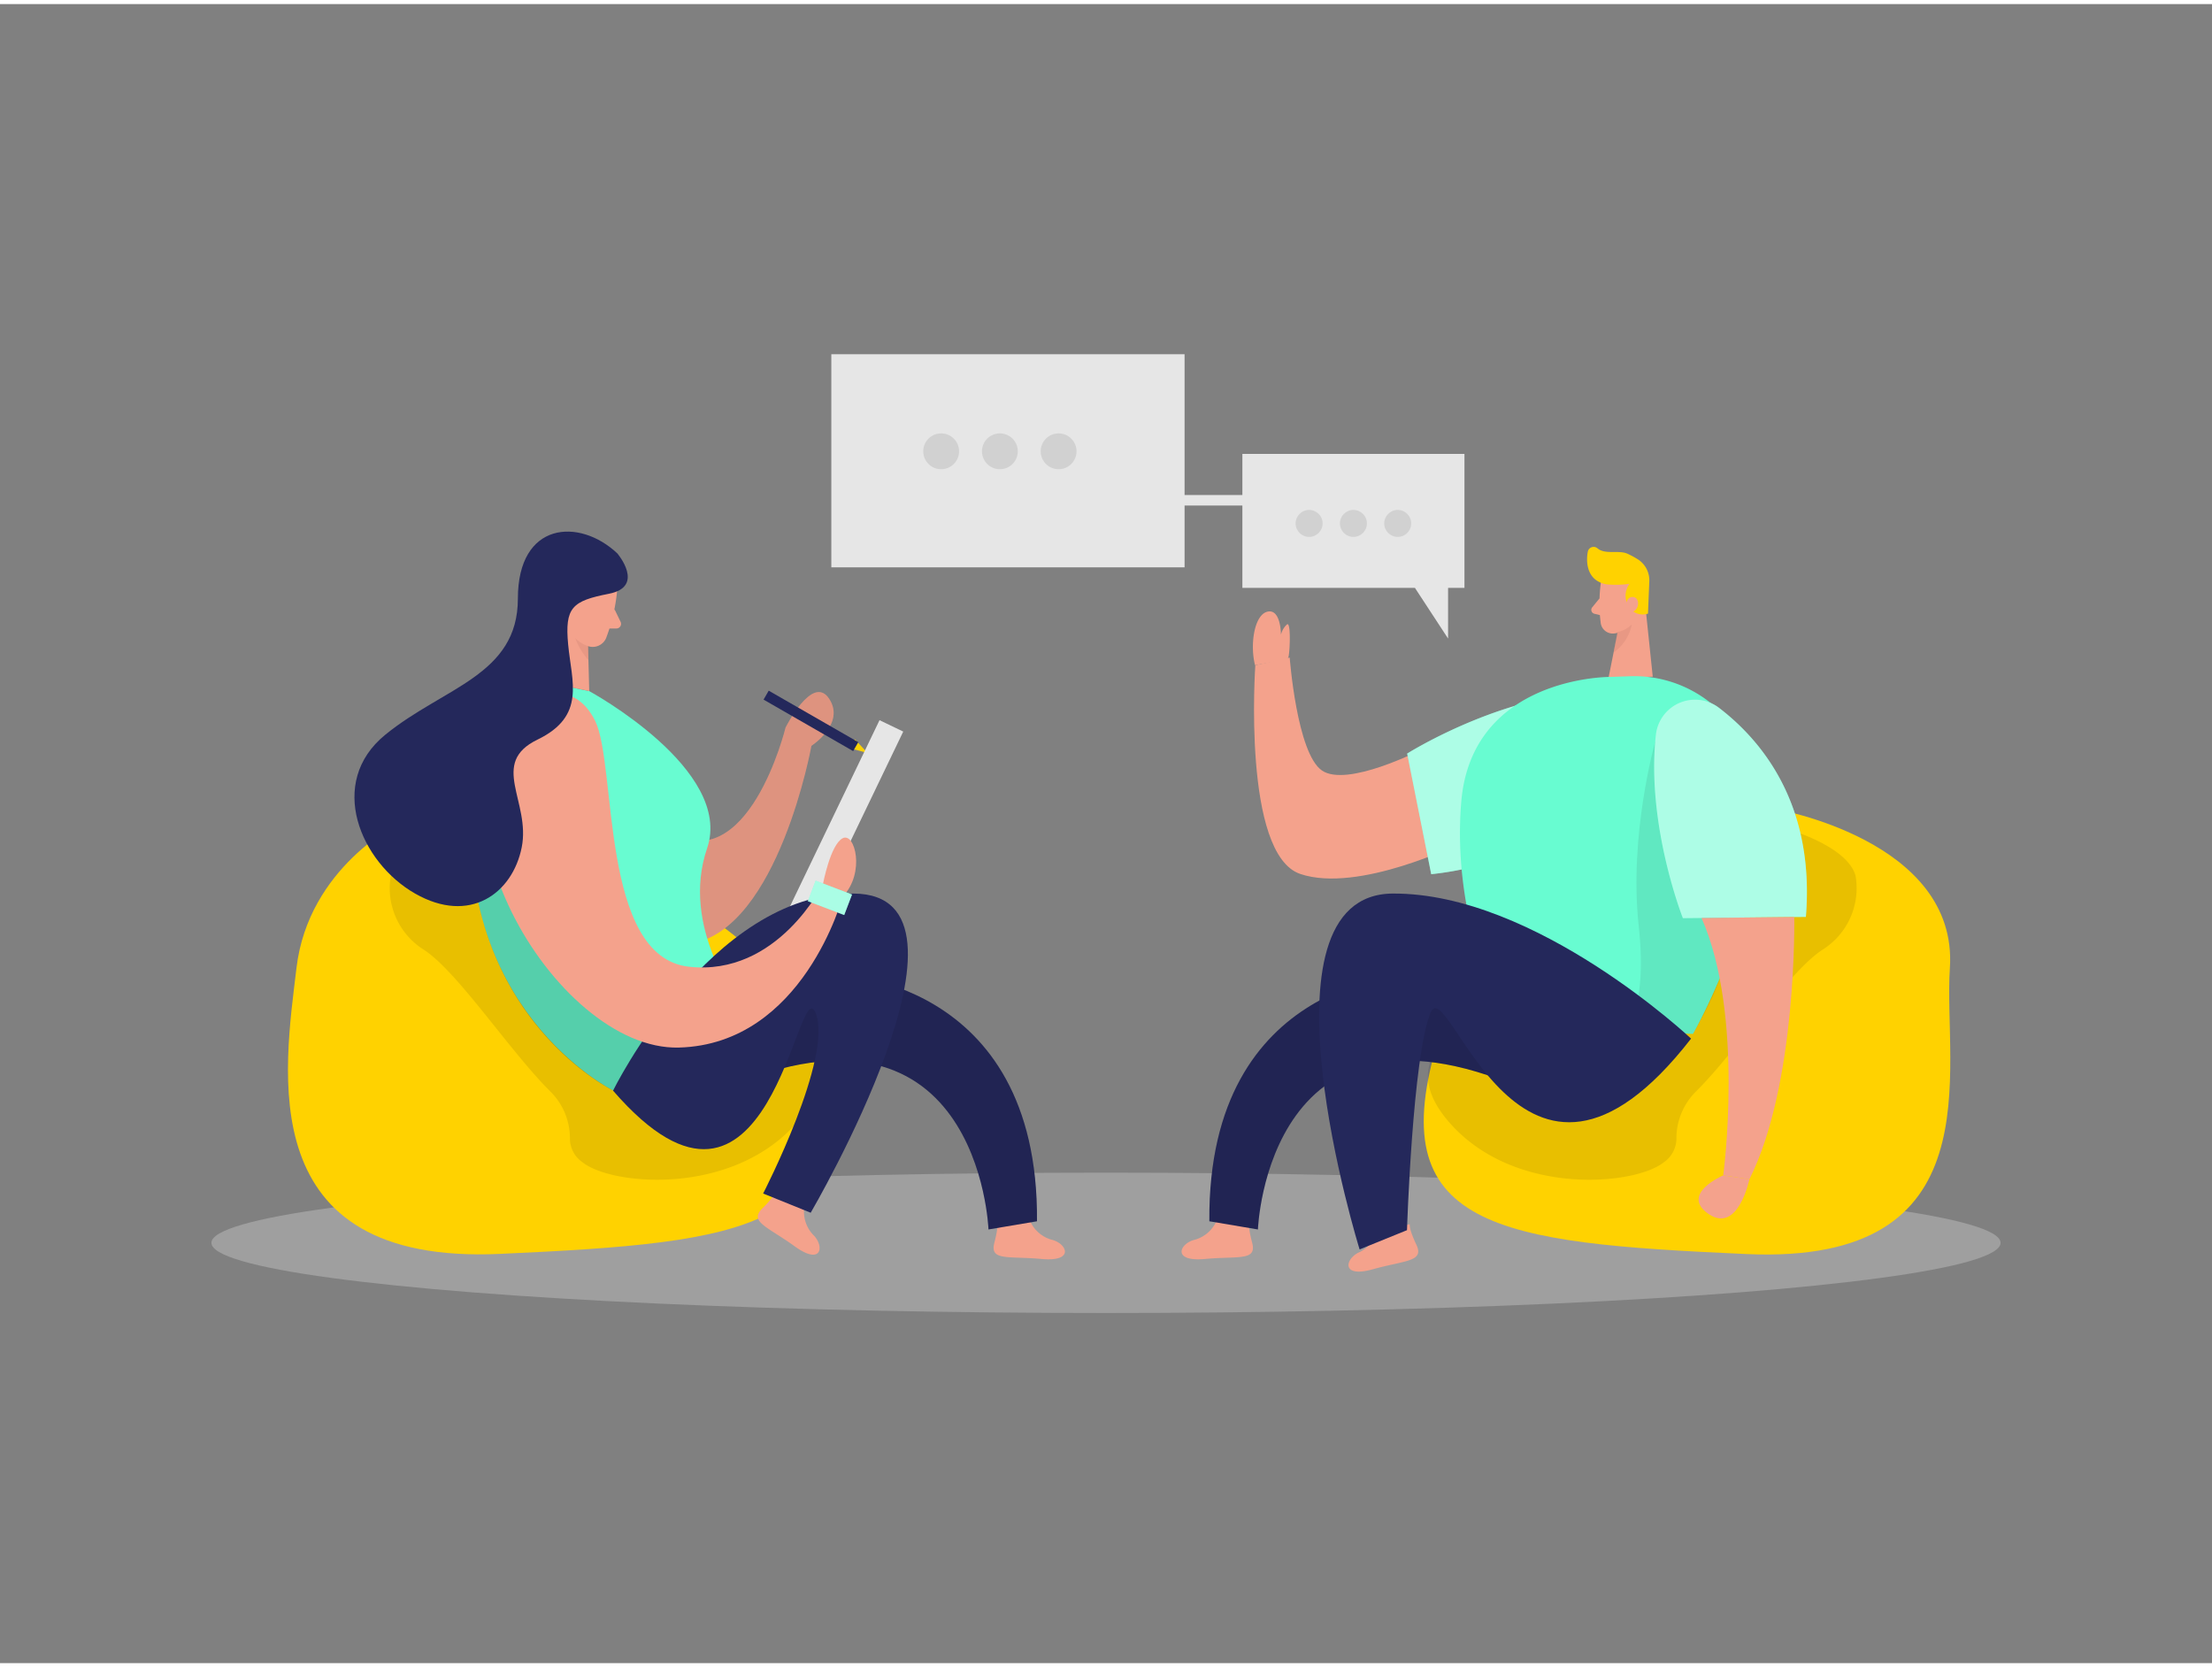 <svg id="Layer_1" data-name="Layer 1" xmlns="http://www.w3.org/2000/svg" viewBox="0 0 400 300" width="406" height="306" class="illustration styles_illustrationTablet__1DWOa"><rect x="0" y="0" width="400" height="300" fill="#808080" stroke="none"/><title>_</title><ellipse cx="200" cy="224" rx="161.77" ry="12.69" fill="#e6e6e6" opacity="0.3"></ellipse><path d="M72.35,148S55.77,156,53.61,174.31,45.32,228.05,90.38,226s66.31-4.53,55.68-39S72.35,148,72.35,148Z" fill="#ffd200"></path><path d="M70.68,157.55a13.13,13.13,0,0,0,6,13.47c6.11,4,15.52,18.34,22.82,25.59a11.9,11.9,0,0,1,3.56,8.64,5.22,5.22,0,0,0,2.25,4.16c5.07,4.14,26.34,6.22,38.24-6.53s-3.79-19.06-3.79-19.06l-52.28-28.3Z" opacity="0.09"></path><path d="M186.25,220a6.06,6.06,0,0,0,3.89,3.43c2.78.63,4.29,4.05-1.79,3.49s-9.41.4-8.54-2.94.48-3.84.48-3.84Z" fill="#f4a28c"></path><path d="M145.43,217.61a6.06,6.06,0,0,0,1.61,4.93c2.07,2,1.63,5.68-3.32,2.1s-8.31-4.45-5.86-6.87,2.37-3.07,2.37-3.07Z" fill="#f4a28c"></path><path d="M150.71,175.39s37.17.38,36.81,44.71l-8.77,1.48s-1.68-46.8-50-24.51l2.52-18.44Z" fill="#24285b"></path><path d="M150.71,175.39s37.17.38,36.81,44.71l-8.77,1.48s-1.68-46.8-50-24.51l2.52-18.44Z" opacity="0.09"></path><polygon points="153.66 134.56 156.88 135.42 154.59 132.95 153.66 134.56" fill="#ffd200"></polygon><path d="M103,156.5s6.42,16.22,22.1,13.38,21.63-35.75,21.63-35.75,6.21-4,3.2-8.53-7.88,5.23-7.88,5.23-6.75,27.71-21.37,18.73Z" fill="#f4a28c"></path><path d="M103,156.5s6.42,16.22,22.1,13.38,21.63-35.75,21.63-35.75,6.21-4,3.2-8.53-7.88,5.23-7.88,5.23-6.75,27.71-21.37,18.73Z" opacity="0.09"></path><path d="M103.15,123.52l3.4.71s26.18,14.21,21.31,28.45,5.77,27.76,5.77,27.76l-22.77,16s-29.75-14.78-25.3-55.42C85.56,141.06,87.63,122.11,103.15,123.52Z" fill="#68fcd1"></path><rect x="150" y="128.51" width="4.76" height="40.68" transform="translate(79.55 -51.33) rotate(25.68)" fill="#e6e6e6"></rect><polygon points="101.91 105.66 97.2 122.28 106.55 124.22 106.22 111.35 101.91 105.66" fill="#f4a28c"></polygon><path d="M106.41,114.17a6.29,6.29,0,0,1-2.84-2.2s-.24,3.16,2.84,6.67Z" fill="#ce8172" opacity="0.31"></path><path d="M111.59,106.15a32.74,32.74,0,0,1-2,8.53,2.64,2.64,0,0,1-3.51,1.32,5.85,5.85,0,0,1-3.74-5.14l-.74-4.81a4.71,4.71,0,0,1,2.93-4.61C107.88,99.85,112,103,111.59,106.15Z" fill="#f4a28c"></path><path d="M105.29,109.61s.31-2-1.22-2.12-2,2.78,0,3.42Z" fill="#f4a28c"></path><path d="M111.13,109.44l1.09,2.26a.84.84,0,0,1-.75,1.21l-2.06,0Z" fill="#f4a28c"></path><rect x="136.75" y="128.17" width="18.62" height="1.86" transform="matrix(0.87, 0.5, -0.5, 0.87, 84.12, -55.73)" fill="#24285b"></rect><path d="M116.08,187.64l-5.22,8.84s-18.94-9.16-24.37-34S99,147.31,99,147.31Z" opacity="0.18"></path><path d="M110.86,196.48s17.55-35.78,43.5-35.64-7.76,57.72-7.76,57.72L138,215.08s12.74-24.71,9.48-32.66S139.33,229.34,110.86,196.48Z" fill="#24285b"></path><path d="M95.84,125.53s7.81-4,11.78,4.08.84,42.66,16.94,44.46,24.27-15,24.27-15,1.33-7.08,3.55-8.23,4.15,6.25,0,10.57c0,0-7.1,26.68-29.62,27.28S73.62,143.79,95.84,125.53Z" fill="#f4a28c"></path><path d="M111.63,99.33s5.13,6-1.52,7.3-8,2.46-7.37,9.19S106,128.74,97.2,133,96,144.21,94.34,152.5s-9.37,14-19.28,8.34-16-20.05-5.41-28.7,24-10.73,24-24.65S104.76,92.85,111.63,99.33Z" fill="#24285b"></path><rect x="146.56" y="159.63" width="7.04" height="3.97" transform="translate(67.42 -42.86) rotate(20.87)" fill="#68fcd1"></rect><rect x="146.56" y="159.63" width="7.04" height="3.97" transform="translate(67.42 -42.86) rotate(20.87)" fill="#fff" opacity="0.44"></rect><path d="M320.94,145.54s33.2,5.61,31.66,28.77c-1.22,18.42,8.29,53.74-36.76,51.72s-66.31-4.53-55.69-39S320.94,145.54,320.94,145.54Z" fill="#ffd200"></path><path d="M335.53,157.55a13.13,13.13,0,0,1-6,13.47c-6.11,4-15.51,18.34-22.82,25.59a11.94,11.94,0,0,0-3.56,8.64,5.22,5.22,0,0,1-2.25,4.16c-5.07,4.14-26.34,6.22-38.23-6.53s3.78-19.06,3.78-19.06L318,148.13C316.22,147.19,333.42,150.59,335.53,157.55Z" opacity="0.09"></path><path d="M220,220a6.06,6.06,0,0,1-3.9,3.43c-2.78.63-4.29,4.05,1.79,3.49s9.42.4,8.54-2.94-.47-3.84-.47-3.84Z" fill="#f4a28c"></path><path d="M249.07,221.58a6.07,6.07,0,0,1-3.21,4.09c-2.61,1.13-3.48,4.76,2.4,3.11s9.33-1.33,7.86-4.45-1.17-3.69-1.17-3.69Z" fill="#f4a28c"></path><path d="M255.5,175.39s-37.17.38-36.81,44.71l8.78,1.48s1.68-46.8,50-24.51l-2.52-18.44Z" fill="#24285b"></path><path d="M255.5,175.39s-37.17.38-36.81,44.71l8.78,1.48s1.68-46.8,50-24.51l-2.52-18.44Z" opacity="0.09"></path><path d="M256.84,134.9s-13.25,6.8-17.79,3.69-5.83-20.42-5.83-20.42L227,119.55s-2.39,34.2,8.14,37.75S264,151.77,264,151.77Z" fill="#f4a28c"></path><path d="M293.05,134.88c-4.37,8.68-13.94,20.31-34.24,22.46l-4.35-21.81s15.44-9.76,31.79-11A7.12,7.12,0,0,1,293.05,134.88Z" fill="#68fcd1"></path><path d="M293.05,134.88c-4.37,8.68-13.94,20.31-34.24,22.46l-4.35-21.81s15.44-9.76,31.79-11A7.12,7.12,0,0,1,293.05,134.88Z" fill="#fff" opacity="0.46"></path><path d="M232.91,118.24c.31-.07.62-6.68-.18-6.07a3.66,3.66,0,0,0-1.09,1.85s0-4.68-2.41-4.16-3.23,5.91-2.28,9.69l5.92-1.09" fill="#f4a28c"></path><path d="M289.48,104.68a27.38,27.38,0,0,0,0,7.36,2.21,2.21,0,0,0,2.62,1.74,4.9,4.9,0,0,0,4-3.48l1.52-3.79a4,4,0,0,0-1.52-4.34C293.71,100.25,289.72,102,289.48,104.68Z" fill="#f4a28c"></path><polygon points="297.36 107.19 298.87 121.62 290.86 121.89 292.98 111.28 297.36 107.19" fill="#f4a28c"></polygon><path d="M290.57,104.93a17.72,17.72,0,0,0,4.09-.1,3.71,3.71,0,0,0-.22,4,3,3,0,0,0,3.57,1.39l.23-5.69a4.5,4.5,0,0,0-2.07-4.13,15.71,15.71,0,0,0-1.85-1c-1.6-.74-4.05.22-5.46-1a1.07,1.07,0,0,0-1.73.61c-.34,1.71-.18,4.44,2.11,5.51A4.09,4.09,0,0,0,290.57,104.93Z" fill="#ffd200"></path><path d="M294,108.72s.12-1.7,1.39-1.5,1.11,2.66-.64,2.79Z" fill="#f4a28c"></path><path d="M289.24,107.47l-1.33,1.63a.72.72,0,0,0,.39,1.14l1.67.41Z" fill="#f4a28c"></path><path d="M292.41,113.58a5.26,5.26,0,0,0,2.67-1.4,8.27,8.27,0,0,1-3.3,5.1Z" fill="#ce8172" opacity="0.31"></path><path d="M316.21,135.85a22.08,22.08,0,0,0-21.58-14.3l-3.55.12s-24.95-.11-26.84,22.61S272.62,185,272.62,185l33.53,1.22S323.45,155.89,316.21,135.85Z" fill="#68fcd1"></path><path d="M299.32,133.35s-4.78,16.86-3,33.2-2.9,19.21-2.9,19.21l12.76.46s3.79-6.56,4.82-10S317.54,134,299.32,133.35Z" opacity="0.08"></path><path d="M310.84,127.25c7.72,5.9,17.38,17.46,15.72,37.81l-22.24.23s-6.72-17-4.87-33.27A7.12,7.12,0,0,1,310.84,127.25Z" fill="#68fcd1"></path><path d="M310.84,127.25c7.72,5.9,17.38,17.46,15.72,37.81l-22.24.23s-6.72-17-4.87-33.27A7.12,7.12,0,0,1,310.84,127.25Z" fill="#fff" opacity="0.46"></path><path d="M324.46,165.08s.57,30.11-8.11,47.43l-4.74-.71s3.92-28.82-3.92-46.54Z" fill="#f4a28c"></path><path d="M316.35,212.51s-2.05,9.9-7.36,6.29,2.62-7,2.62-7Z" fill="#f4a28c"></path><path d="M305.8,187.07s-28-26.37-53.94-26.23-6,64.35-6,64.35l8.57-3.48s1-31.34,4.24-39.29S274.83,226.94,305.8,187.07Z" fill="#24285b"></path><polygon points="264.82 81.34 224.66 81.34 224.66 88.78 214.21 88.78 214.21 63.31 150.33 63.31 150.33 101.85 214.21 101.85 214.21 90.67 224.66 90.67 224.66 105.56 255.86 105.56 261.86 114.73 261.86 105.56 264.82 105.56 264.82 81.34" fill="#e6e6e6"></polygon><circle cx="236.73" cy="93.91" r="2.44" opacity="0.09"></circle><circle cx="244.74" cy="93.91" r="2.44" opacity="0.09"></circle><circle cx="252.75" cy="93.91" r="2.44" opacity="0.09"></circle><circle cx="170.19" cy="80.87" r="3.24" opacity="0.09"></circle><circle cx="180.81" cy="80.87" r="3.24" opacity="0.09"></circle><circle cx="191.43" cy="80.87" r="3.24" opacity="0.09"></circle></svg>